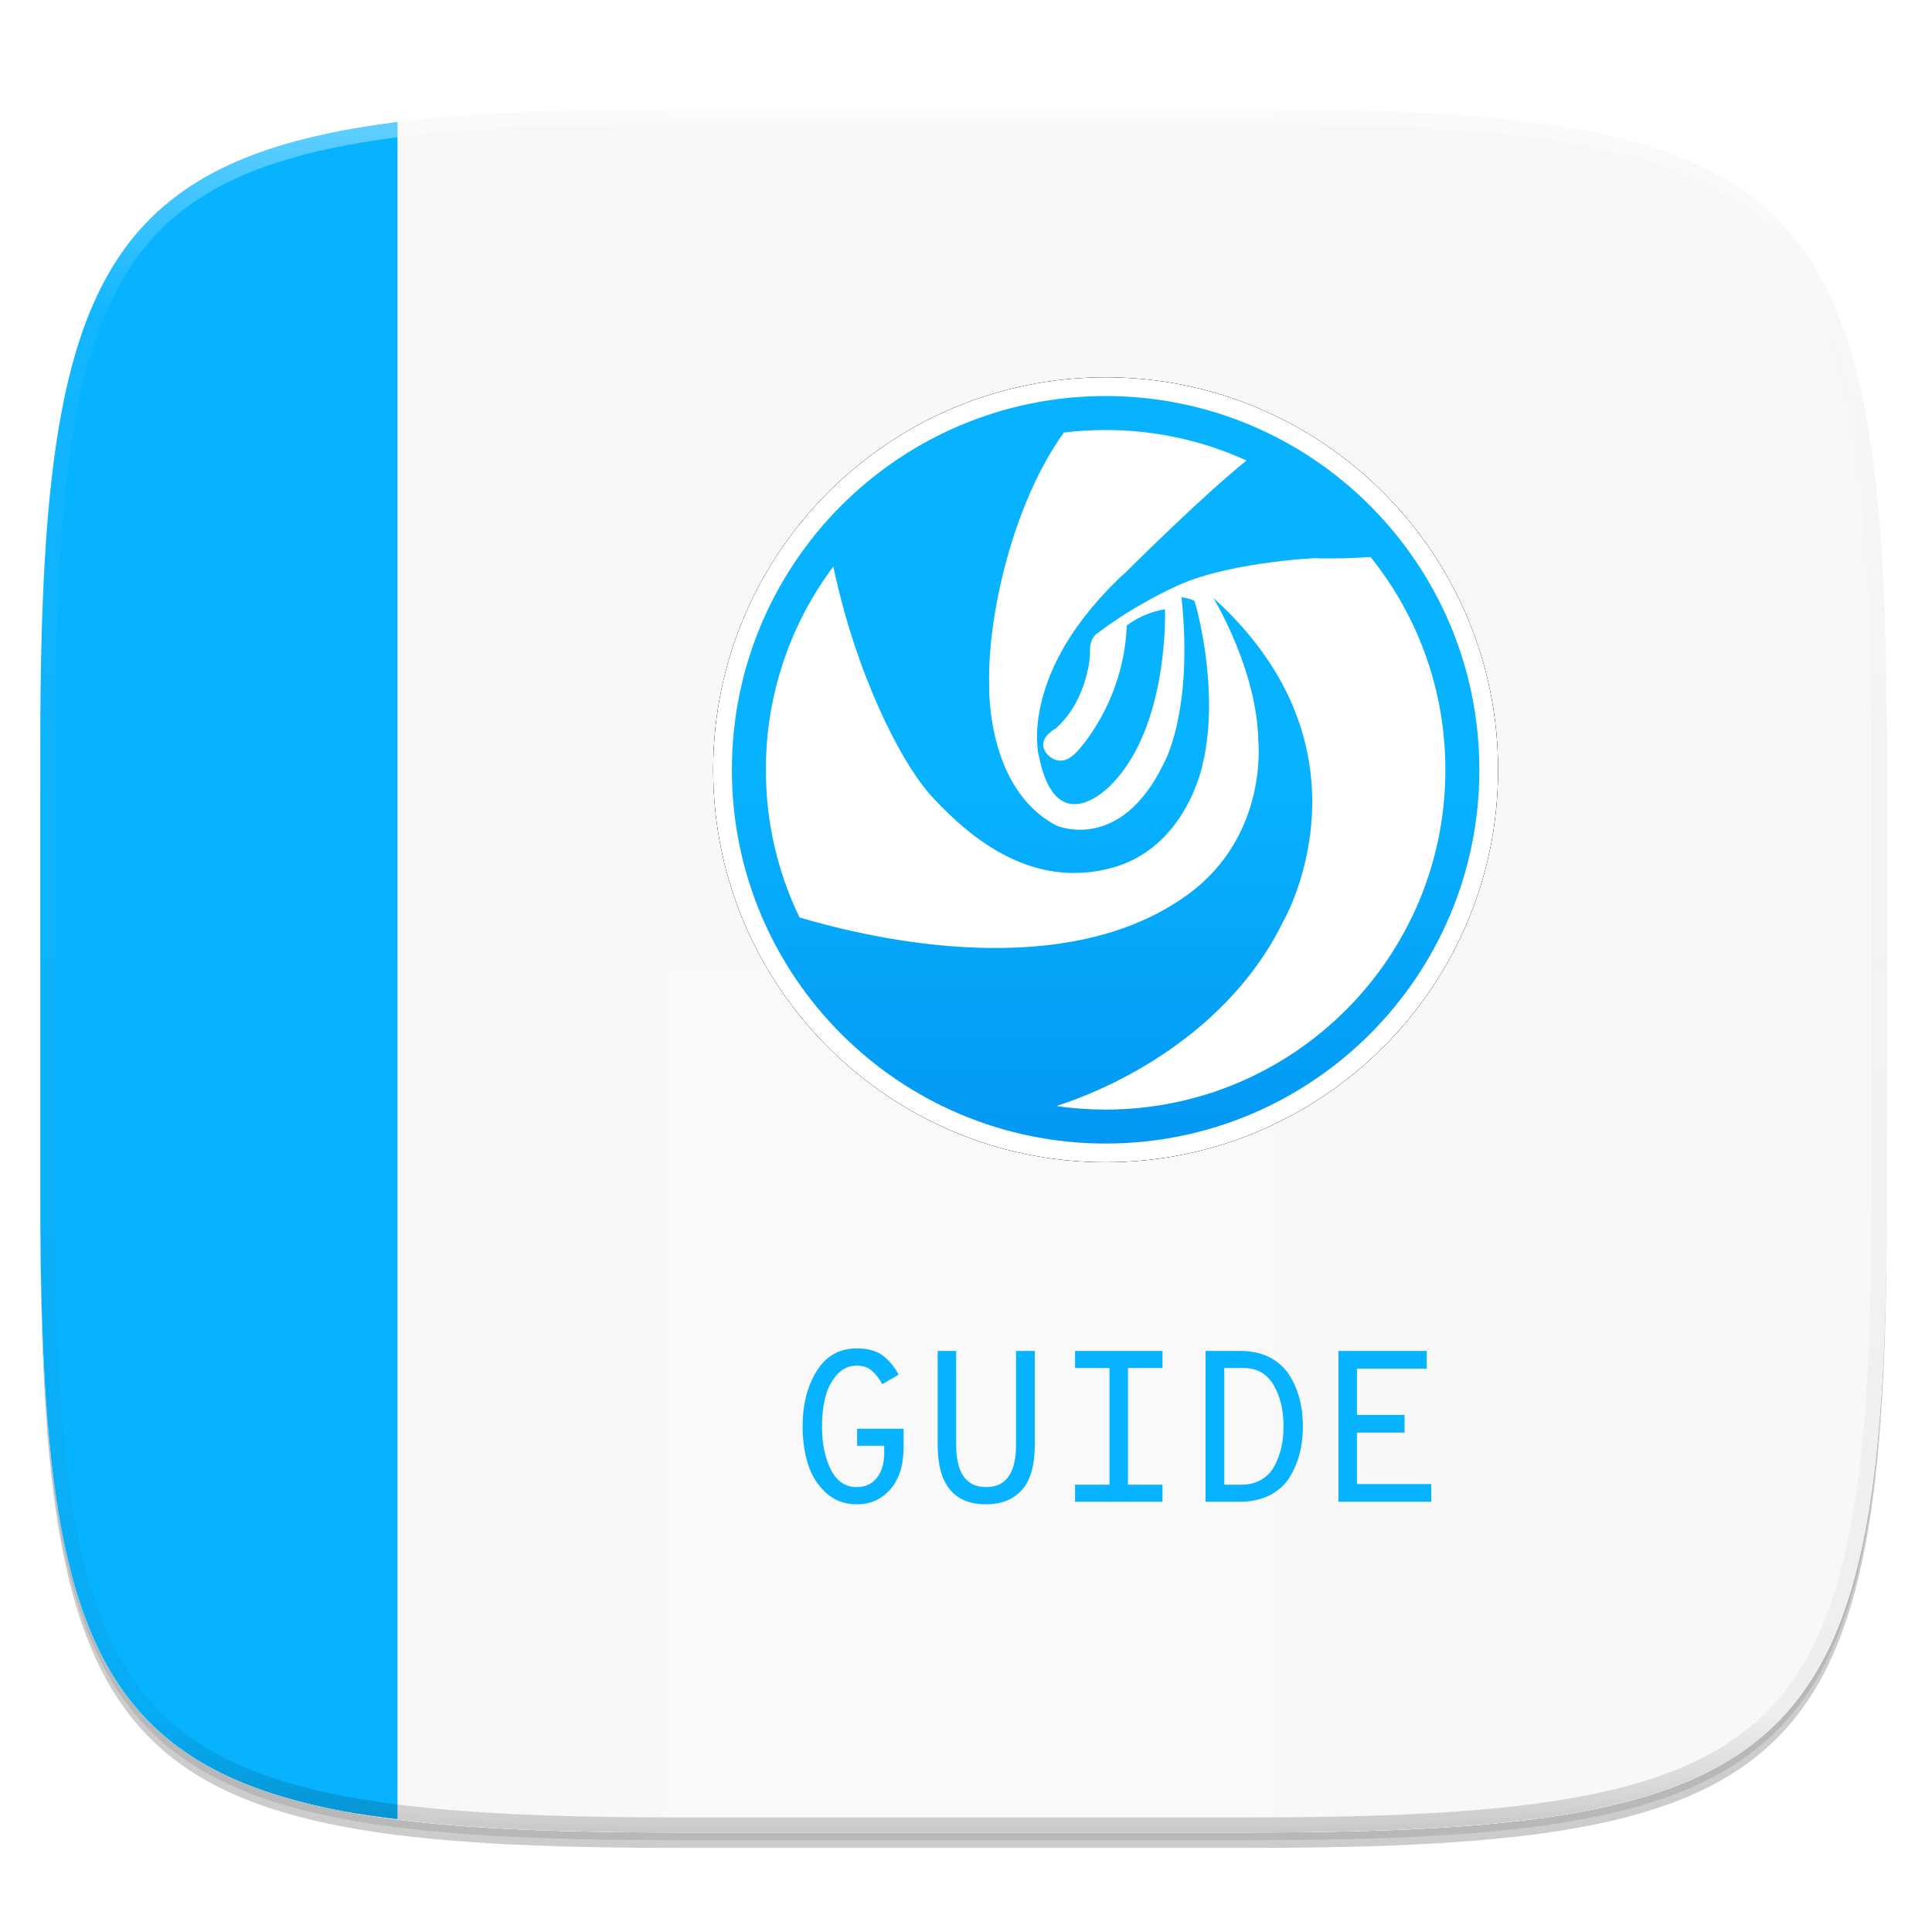 <?xml version="1.0" encoding="UTF-8" standalone="no"?>
<!-- Generator: Gravit.io -->

<svg
   xmlns:dc="http://purl.org/dc/elements/1.1/"
   xmlns:cc="http://creativecommons.org/ns#"
   xmlns:rdf="http://www.w3.org/1999/02/22-rdf-syntax-ns#"
   xmlns:svg="http://www.w3.org/2000/svg"
   xmlns="http://www.w3.org/2000/svg"
   xmlns:sodipodi="http://sodipodi.sourceforge.net/DTD/sodipodi-0.dtd"
   xmlns:inkscape="http://www.inkscape.org/namespaces/inkscape"
   style="isolation:isolate"
   viewBox="0 0 256 256"
   width="256"
   height="256"
   version="1.1"
   id="svg86"
   sodipodi:docname="deepin-manual.svg"
   inkscape:version="0.92.2pre0 (973e216, 2017-07-25)">
  <sodipodi:namedview
     pagecolor="#ffffff"
     bordercolor="#666666"
     borderopacity="1"
     objecttolerance="10"
     gridtolerance="10"
     guidetolerance="10"
     inkscape:pageopacity="0"
     inkscape:pageshadow="2"
     inkscape:window-width="1920"
     inkscape:window-height="1009"
     id="namedview88"
     showgrid="false"
     inkscape:zoom="0.921875"
     inkscape:cx="128"
     inkscape:cy="128"
     inkscape:window-x="0"
     inkscape:window-y="0"
     inkscape:window-maximized="1"
     inkscape:current-layer="g84" />
  <defs
     id="defs5">
    <clipPath
       id="_clipPath_EjyO3fnB7WlWgUV9TFoxnd7briCXLZd9">
      <rect
         width="256"
         height="256"
         id="rect2" />
    </clipPath>
  </defs>
  <g
     clip-path="url(#_clipPath_EjyO3fnB7WlWgUV9TFoxnd7briCXLZd9)"
     id="g84">
    <g
       id="icon">
      <g
         id="drop shadow">
        <defs
           id="defs12">
          <filter
             id="RgJ2mUwJbSQ8X6KJWrA8jAszhxAP6tYb"
             x="-200%"
             y="-200%"
             width="400%"
             height="400%">
            <feGaussianBlur
               stdDeviation="2.32"
               id="feGaussianBlur9" />
          </filter>
        </defs>
        <g
           opacity="0.2"
           filter="url(#RgJ2mUwJbSQ8X6KJWrA8jAszhxAP6tYb)"
           id="g16">
          <path
             d=" M 165.352 16.516 C 239.408 16.516 249.992 27.073 249.992 101.06 L 249.992 160.312 C 249.992 234.298 239.408 244.856 165.352 244.856 L 89.982 244.856 C 15.925 244.856 5.342 234.298 5.342 160.312 L 5.342 101.06 C 5.342 27.073 15.925 16.516 89.982 16.516 L 165.352 16.516 Z "
             fill="rgb(0,0,0)"
             id="path14" />
        </g>
        <defs
           id="defs21">
          <filter
             id="TYSy9qIW1Wnxl5TzIoxWgcGaY5URrRus"
             x="-200%"
             y="-200%"
             width="400%"
             height="400%">
            <feGaussianBlur
               stdDeviation="1.16"
               id="feGaussianBlur18" />
          </filter>
        </defs>
        <g
           opacity="0.1"
           filter="url(#TYSy9qIW1Wnxl5TzIoxWgcGaY5URrRus)"
           id="g25">
          <path
             d=" M 165.352 15.497 C 239.408 15.497 249.992 26.054 249.992 100.041 L 249.992 159.292 C 249.992 233.279 239.408 243.837 165.352 243.837 L 89.982 243.837 C 15.925 243.837 5.342 233.279 5.342 159.292 L 5.342 100.041 C 5.342 26.054 15.925 15.497 89.982 15.497 L 165.352 15.497 Z "
             fill="rgb(0,0,0)"
             id="path23" />
        </g>
      </g>
      <path
         d=" M 165.352 14.477 C 239.408 14.477 249.992 25.035 249.992 99.022 L 249.992 158.273 C 249.992 232.26 239.408 242.817 165.352 242.817 L 89.982 242.817 C 15.925 242.817 5.342 232.26 5.342 158.273 L 5.342 99.022 C 5.342 25.035 15.925 14.477 89.982 14.477 L 165.352 14.477 Z "
         fill="rgb(255,255,255)"
         id="path28" />
      <clipPath
         id="_clipPath_lp8ORkk6OukpxHfUCTKgh0cJZ8eRSKYi">
        <path
           d=" M 165.352 14.477 C 239.408 14.477 249.992 25.035 249.992 99.022 L 249.992 158.273 C 249.992 232.26 239.408 242.817 165.352 242.817 L 89.982 242.817 C 15.925 242.817 5.342 232.26 5.342 158.273 L 5.342 99.022 C 5.342 25.035 15.925 14.477 89.982 14.477 L 165.352 14.477 Z "
           fill="rgb(255,255,255)"
           id="path30" />
      </clipPath>
      <g
         clip-path="url(#_clipPath_lp8ORkk6OukpxHfUCTKgh0cJZ8eRSKYi)"
         id="g62">
        <path
           d=" M 165.352 14.477 C 239.408 14.477 249.992 25.035 249.992 99.022 L 249.992 158.273 C 249.992 232.26 239.408 242.817 165.352 242.817 L 89.982 242.817 C 15.925 242.817 5.342 232.26 5.342 158.273 L 5.342 99.022 C 5.342 25.035 15.925 14.477 89.982 14.477 L 165.352 14.477 Z "
           fill="rgb(247,247,247)"
           id="path33" />
        <g
           id="holds">
          <g
             opacity="0.1"
             id="g37">
            <rect
               x="87.892"
               y="13.664"
               width="81.549"
               height="228.338"
               transform="matrix(1,0,0,1,0,0)"
               fill="rgb(255,255,255)"
               id="rect35" />
          </g>
          <g
             opacity="0.1"
             id="g41">
            <path
               d=" M 6.343 127.833 L 6.343 157.459 C 6.343 231.445 16.926 242.003 90.982 242.003 L 166.351 242.003 C 240.407 242.003 250.991 231.445 250.991 157.459 L 250.991 127.833 L 6.343 127.833 Z "
               fill="rgb(255,255,255)"
               id="path39" />
          </g>
        </g>
        <path
           d=" M 52.669 16.121 C 50.068 16.442 47.514 16.782 45.183 17.22 C 42.331 17.757 39.676 18.388 37.204 19.123 C 34.732 19.858 32.443 20.698 30.325 21.658 C 28.207 22.617 26.26 23.696 24.47 24.906 C 22.68 26.116 21.046 27.457 19.558 28.943 C 18.07 30.429 16.728 32.059 15.517 33.847 C 14.305 35.635 13.226 37.579 12.265 39.695 C 11.304 41.811 10.46 44.097 9.724 46.566 C 8.987 49.035 8.359 51.688 7.821 54.537 C 7.284 57.385 6.838 60.43 6.474 63.683 C 6.109 66.937 5.825 70.399 5.608 74.084 C 5.174 81.453 5.009 89.71 5.009 98.959 L 5.009 158.211 C 5.009 167.459 5.174 175.716 5.608 183.086 C 5.825 186.77 6.109 190.232 6.474 193.486 C 6.838 196.74 7.284 199.784 7.821 202.633 C 8.359 205.481 8.987 208.134 9.724 210.603 C 10.46 213.072 11.304 215.359 12.265 217.474 C 13.226 219.59 14.305 221.534 15.517 223.322 C 16.728 225.11 18.07 226.74 19.558 228.226 C 21.046 229.712 22.68 231.054 24.47 232.263 C 26.26 233.473 28.207 234.552 30.325 235.511 C 32.443 236.471 34.732 237.311 37.204 238.047 C 39.676 238.782 42.331 239.412 45.183 239.949 C 47.514 240.388 50.068 240.727 52.669 241.049 L 52.669 16.121 Z "
           fill="rgb(7,179,255)"
           id="path44" />
        <g
           id="deepin-system">
          <path
             d=" M 94.5 102 C 94.5 73.3 117.8 50 146.5 50 C 175.2 50 198.5 73.3 198.5 102 C 198.5 130.7 175.2 154 146.5 154 C 117.8 154 94.5 130.7 94.5 102 Z "
             fill="rgb(0,0,0)"
             id="path46" />
          <path
             d=" M 94.5 102 C 94.5 73.3 117.8 50 146.5 50 C 175.2 50 198.5 73.3 198.5 102 C 198.5 130.7 175.2 154 146.5 154 C 117.8 154 94.5 130.7 94.5 102 Z "
             fill="rgb(0,0,0)"
             id="path48" />
          <path
             d=" M 94.5 102 C 94.5 73.3 117.8 50 146.5 50 C 175.2 50 198.5 73.3 198.5 102 C 198.5 130.7 175.2 154 146.5 154 C 117.8 154 94.5 130.7 94.5 102 Z "
             fill="rgb(255,255,255)"
             id="path50" />
          <linearGradient
             id="_lgradient_33"
             x1="0%"
             y1="50%"
             x2="6.123233995736766e-15%"
             y2="150%">
            <stop
               offset="0%"
               stop-opacity="1"
               style="stop-color:rgb(7,179,255)"
               id="stop52" />
            <stop
               offset="100%"
               stop-opacity="1"
               style="stop-color:rgb(0,125,232)"
               id="stop54" />
          </linearGradient>
          <path
             d=" M 165.175 61.023 C 159.486 58.426 153.162 56.978 146.5 56.978 C 144.627 56.978 142.782 57.093 140.969 57.315 C 134.269 66.582 130.798 81.629 131.075 90.847 C 131.075 90.847 130.632 104.545 140.021 109.404 C 140.021 109.404 148.459 113.104 154.21 101.14 C 154.21 101.14 158.162 94.388 156.553 79.129 C 156.553 79.129 158.092 79.4 158.266 79.644 C 158.44 79.885 161.666 91.391 159.399 101.081 C 159.399 101.081 157.313 112.467 147.056 115.071 C 136.802 117.675 128.81 111.375 123.385 105.441 C 119.358 101.037 113.387 89.235 110.422 75.064 C 104.805 82.576 101.478 91.901 101.478 102.002 C 101.478 109.012 103.081 115.648 105.939 121.564 C 115.782 124.49 141.268 130.347 157.449 118.487 C 168.103 110.678 166.731 98.171 166.731 98.171 C 166.554 88.658 160.762 79.208 160.762 79.208 C 183.284 99.582 169.973 122.217 169.973 122.217 C 163.792 134.84 151.106 142.926 139.984 146.556 C 142.111 146.864 144.287 147.024 146.5 147.024 C 171.365 147.024 191.522 126.867 191.522 102.002 C 191.522 91.328 187.808 81.522 181.601 73.805 C 179.391 73.958 176.82 74.048 174.153 73.961 C 174.153 73.961 162.171 74.52 155.452 77.871 C 155.452 77.871 150.441 80.106 145.433 83.894 C 145.433 83.894 144.37 84.425 144.421 86.378 C 144.466 88.324 143.401 93.513 139.853 96.554 C 139.853 96.554 137.32 97.856 138.586 99.72 C 138.586 99.72 140.297 102.204 142.706 99.596 C 142.706 99.596 148.92 93.203 149.3 82.901 C 149.3 82.901 151.266 81.223 154.37 80.728 C 154.37 80.728 154.942 96.182 147.273 103.941 C 147.273 103.941 139.978 111.886 137.634 100.093 C 137.634 100.093 134.781 88.857 149.491 75.514 C 149.491 75.514 159.339 65.68 165.175 61.023 Z  M 146.5 151.526 C 119.149 151.526 96.976 129.354 96.976 102.002 C 96.976 74.65 119.149 52.476 146.5 52.476 C 173.851 52.476 196.024 74.65 196.024 102.002 C 196.024 129.354 173.851 151.526 146.5 151.526 Z "
             fill="url(#_lgradient_33)"
             id="path57" />
        </g>
        <path
           d=" M 113.541 199.331 L 113.541 199.331 L 113.541 199.331 Q 111.116 199.331 109.446 197.803 L 109.446 197.803 L 109.446 197.803 Q 107.777 196.277 107.063 194.008 L 107.063 194.008 L 107.063 194.008 Q 106.35 191.74 106.35 188.999 L 106.35 188.999 L 106.35 188.999 Q 106.35 184.691 108.205 181.68 L 108.205 181.68 L 108.205 181.68 Q 110.06 178.669 113.541 178.669 L 113.541 178.669 L 113.541 178.669 Q 115.71 178.669 116.966 179.611 L 116.966 179.611 L 116.966 179.611 Q 118.221 180.553 119.078 182.152 L 119.078 182.152 L 116.909 183.406 L 116.909 183.406 Q 116.281 182.266 115.51 181.609 L 115.51 181.609 L 115.51 181.609 Q 114.74 180.952 113.541 180.952 L 113.541 180.952 L 113.541 180.952 Q 111.915 180.952 110.83 182.236 L 110.83 182.236 L 110.83 182.236 Q 109.746 183.521 109.332 185.247 L 109.332 185.247 L 109.332 185.247 Q 108.918 186.973 108.918 188.999 L 108.918 188.999 L 108.918 188.999 Q 108.918 192.396 110.088 194.721 L 110.088 194.721 L 110.088 194.721 Q 111.258 197.048 113.541 197.048 L 113.541 197.048 L 113.541 197.048 Q 115.225 197.048 116.195 195.807 L 116.195 195.807 L 116.195 195.807 Q 117.166 194.564 117.166 192.51 L 117.166 192.51 L 117.166 191.568 L 113.57 191.568 L 113.57 189.314 L 119.734 189.314 L 119.734 191.71 L 119.734 191.71 Q 119.734 195.307 117.993 197.318 L 117.993 197.318 L 117.993 197.318 Q 116.252 199.331 113.541 199.331 Z  M 130.664 199.331 L 130.664 199.331 L 130.664 199.331 Q 124.243 199.331 124.243 191.426 L 124.243 191.426 L 124.243 179.012 L 126.697 179.012 L 126.697 191.426 L 126.697 191.426 Q 126.697 197.048 130.664 197.048 L 130.664 197.048 L 130.664 197.048 Q 134.63 197.048 134.63 191.426 L 134.63 191.426 L 134.63 179.012 L 137.113 179.012 L 137.113 191.426 L 137.113 191.426 Q 137.113 195.535 135.401 197.432 L 135.401 197.432 L 135.401 197.432 Q 133.689 199.331 130.664 199.331 Z  M 154.036 179.012 L 154.036 181.266 L 149.47 181.266 L 149.47 196.734 L 154.036 196.734 L 154.036 198.988 L 142.45 198.988 L 142.45 196.734 L 147.015 196.734 L 147.015 181.266 L 142.45 181.266 L 142.45 179.012 L 154.036 179.012 Z  M 164.338 198.988 L 159.743 198.988 L 159.743 179.012 L 164.452 179.012 L 164.452 179.012 Q 166.621 179.012 168.261 179.868 L 168.261 179.868 L 168.261 179.868 Q 169.902 180.725 170.83 182.18 L 170.83 182.18 L 170.83 182.18 Q 171.757 183.635 172.2 185.348 L 172.2 185.348 L 172.2 185.348 Q 172.642 187.059 172.642 188.999 L 172.642 188.999 L 172.642 188.999 Q 172.642 190.855 172.228 192.525 L 172.228 192.525 L 172.228 192.525 Q 171.814 194.193 170.915 195.691 L 170.915 195.691 L 170.915 195.691 Q 170.016 197.191 168.318 198.09 L 168.318 198.09 L 168.318 198.09 Q 166.621 198.988 164.338 198.988 L 164.338 198.988 Z  M 162.226 181.266 L 162.226 196.734 L 164.423 196.734 L 164.423 196.734 Q 165.993 196.734 167.134 196.063 L 167.134 196.063 L 167.134 196.063 Q 168.276 195.393 168.889 194.223 L 168.889 194.223 L 168.889 194.223 Q 169.503 193.053 169.788 191.769 L 169.788 191.769 L 169.788 191.769 Q 170.074 190.484 170.074 188.999 L 170.074 188.999 L 170.074 188.999 Q 170.074 185.747 168.747 183.507 L 168.747 183.507 L 168.747 183.507 Q 167.42 181.266 164.737 181.266 L 164.737 181.266 L 162.226 181.266 Z  M 189.65 198.988 L 177.35 198.988 L 177.35 179.012 L 189.051 179.012 L 189.051 181.352 L 179.805 181.352 L 179.805 187.488 L 186.111 187.488 L 186.111 189.827 L 179.805 189.827 L 179.805 196.648 L 189.65 196.648 L 189.65 198.988 Z "
           fill-rule="evenodd"
           fill="rgb(7,179,255)"
           id="path60" />
      </g>
      <g
         id="highlight">
        <clipPath
           id="_clipPath_JWDNIDv6NcvFU6ftsFPEkIvAiTV7Iptx">
          <path
             d=" M 165.352 14.477 C 239.408 14.477 249.992 25.035 249.992 99.022 L 249.992 158.273 C 249.992 232.26 239.408 242.817 165.352 242.817 L 89.982 242.817 C 15.925 242.817 5.342 232.26 5.342 158.273 L 5.342 99.022 C 5.342 25.035 15.925 14.477 89.982 14.477 L 165.352 14.477 Z "
             fill="rgb(255,255,255)"
             id="path64" />
        </clipPath>
        <g
           clip-path="url(#_clipPath_JWDNIDv6NcvFU6ftsFPEkIvAiTV7Iptx)"
           id="g80">
          <g
             opacity="0.4"
             id="g78">
            <linearGradient
               id="_lgradient_34"
               x1="51.667%"
               y1="0%"
               x2="51.667%"
               y2="100%">
              <stop
                 offset="0%"
                 stop-opacity="1"
                 style="stop-color:rgb(255,255,255)"
                 id="stop67" />
              <stop
                 offset="12.5%"
                 stop-opacity="0.098"
                 style="stop-color:rgb(255,255,255)"
                 id="stop69" />
              <stop
                 offset="92.5%"
                 stop-opacity="0.098"
                 style="stop-color:rgb(0,0,0)"
                 id="stop71" />
              <stop
                 offset="100%"
                 stop-opacity="0.498"
                 style="stop-color:rgb(0,0,0)"
                 id="stop73" />
            </linearGradient>
            <path
               d=" M 165.352 14.477 C 239.408 14.477 249.992 25.035 249.992 99.022 L 249.992 158.273 C 249.992 232.26 239.408 242.817 165.352 242.817 L 89.982 242.817 C 15.925 242.817 5.342 232.26 5.342 158.273 L 5.342 99.022 C 5.342 25.035 15.925 14.477 89.982 14.477 L 165.352 14.477 Z "
               fill="none"
               vector-effect="non-scaling-stroke"
               stroke-width="4"
               stroke="url(#_lgradient_34)"
               stroke-linejoin="round"
               stroke-linecap="round"
               stroke-miterlimit="4"
               id="path76" />
          </g>
        </g>
      </g>
    </g>
  </g>
</svg>
